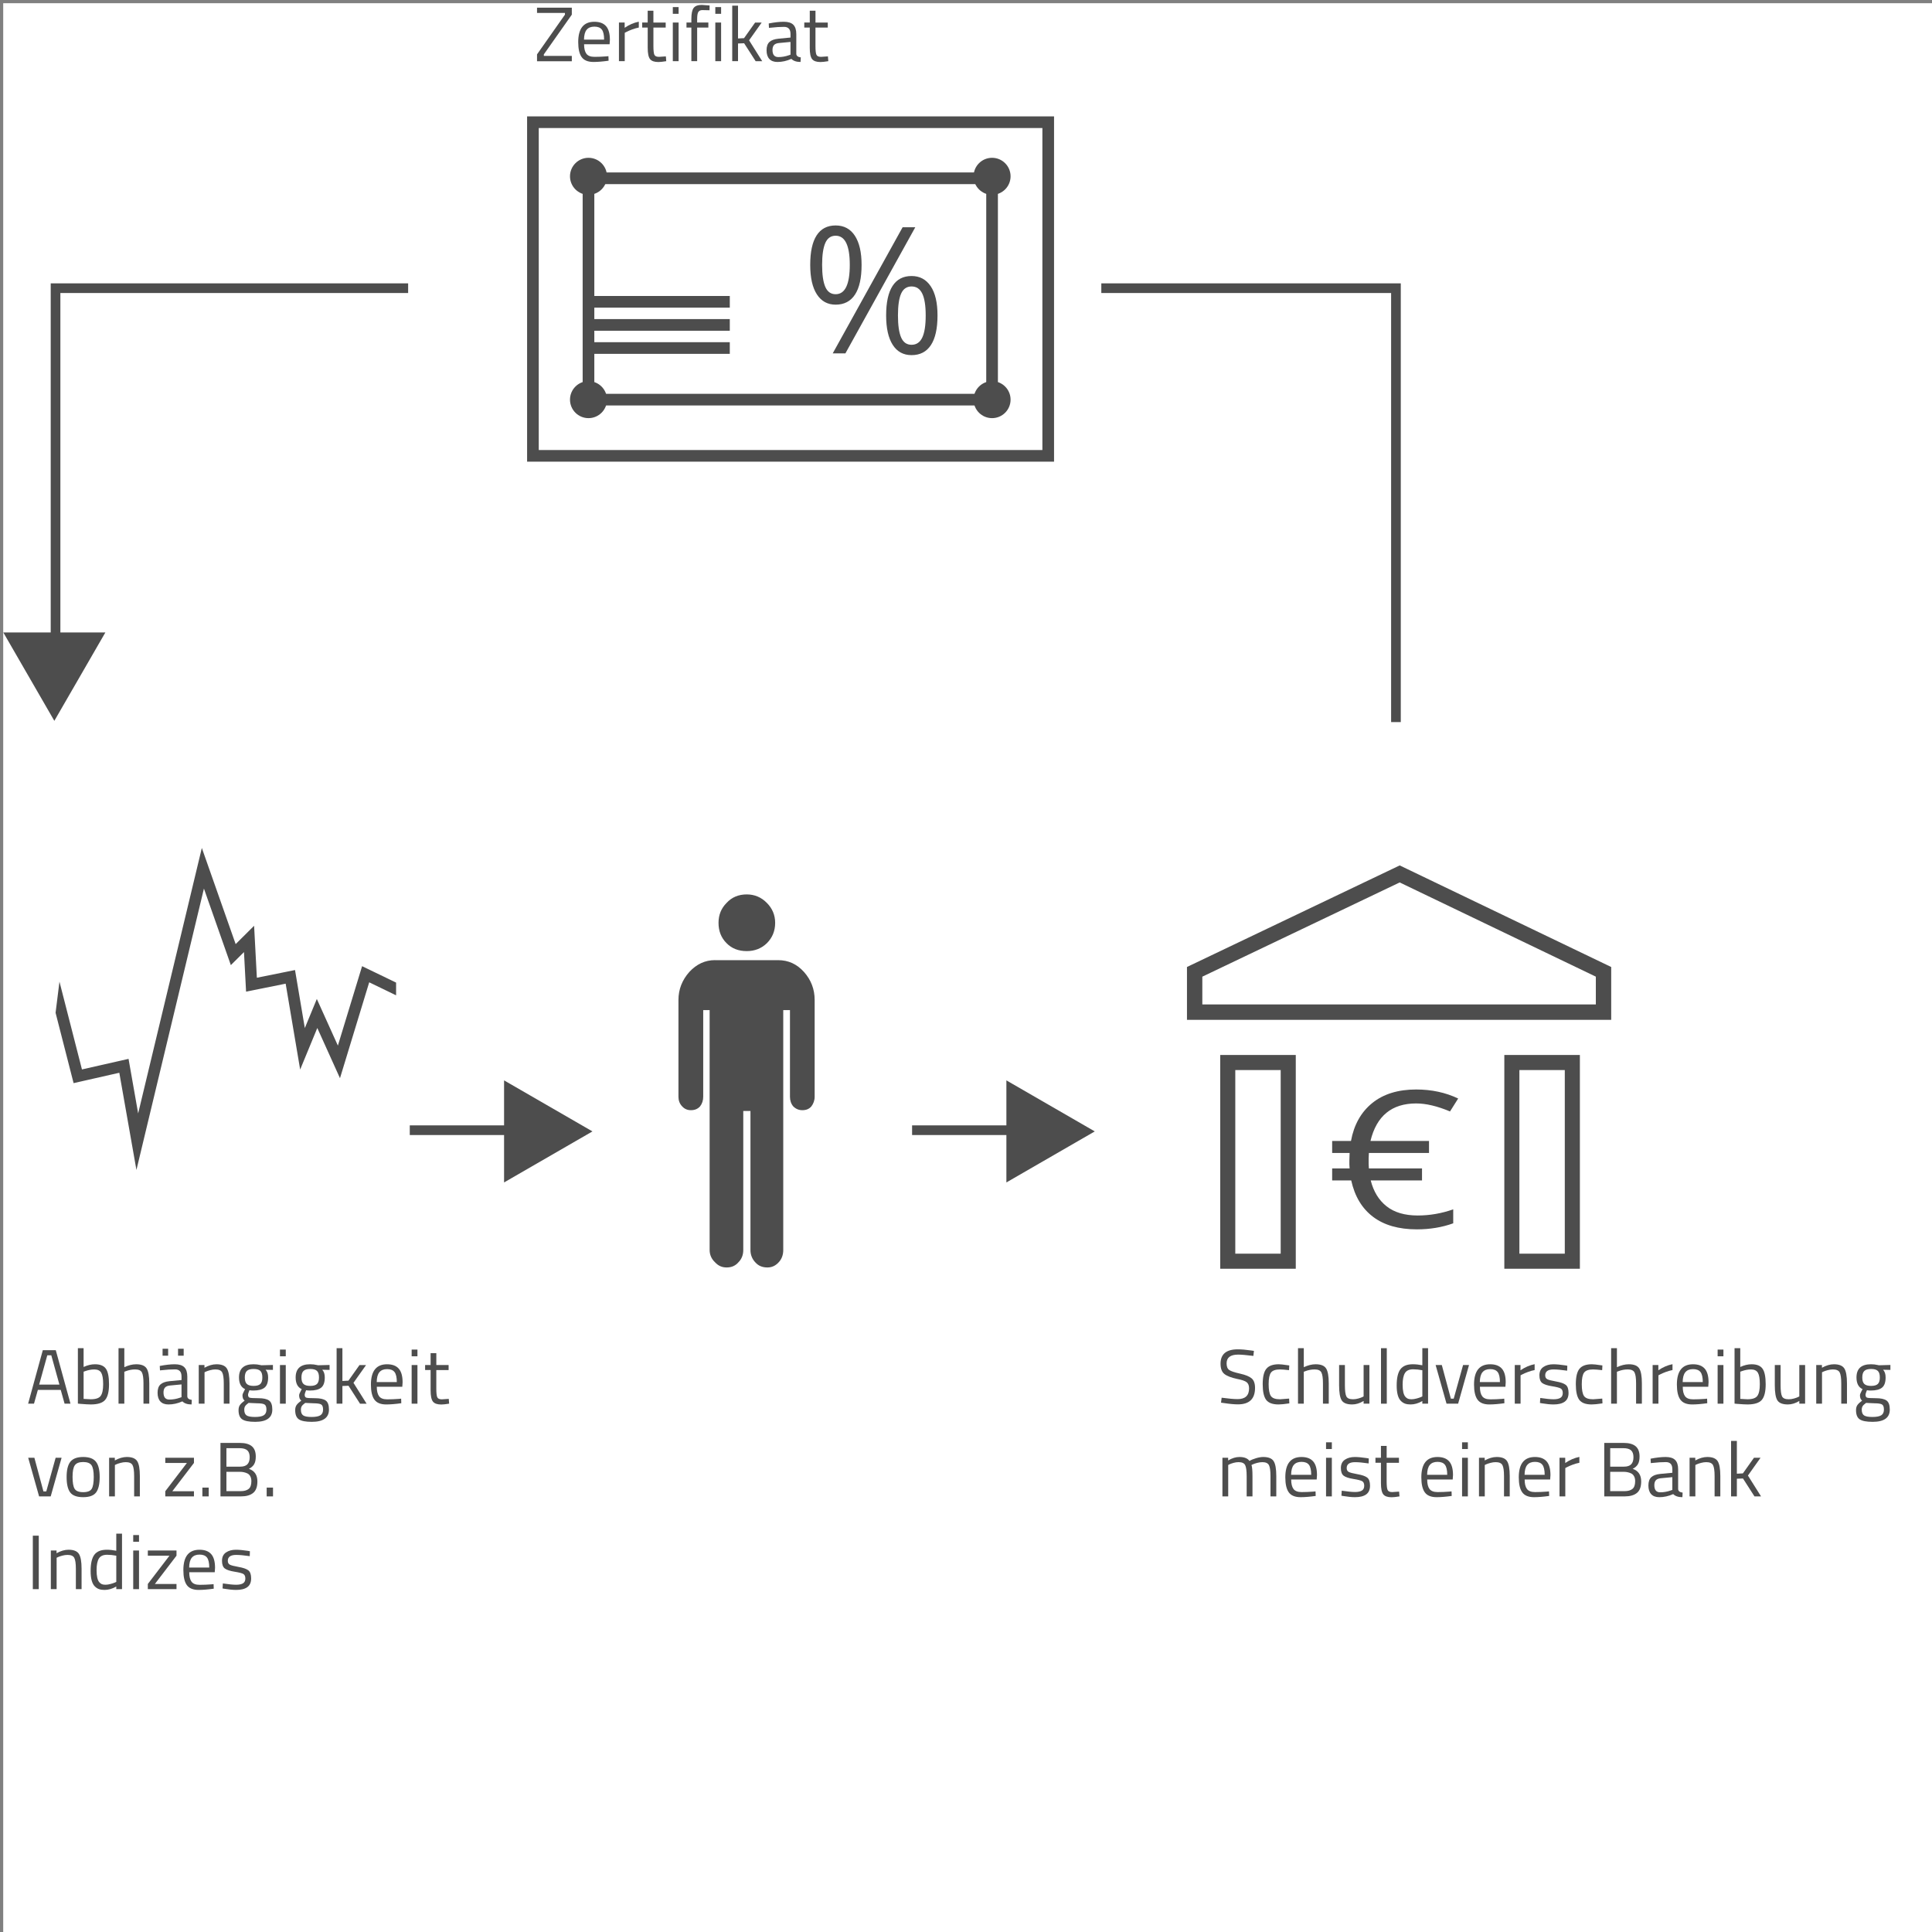 <?xml version="1.0" encoding="utf-8"?>
<!-- Generator: Adobe Illustrator 21.1.0, SVG Export Plug-In . SVG Version: 6.00 Build 0)  -->
<svg version="1.1" id="Ebene_1" xmlns="http://www.w3.org/2000/svg" xmlns:xlink="http://www.w3.org/1999/xlink" x="0px" y="0px"
	 viewBox="0 0 200 200" enable-background="new 0 0 200 200" xml:space="preserve">
<rect x="0" y="0" width="200" height="200" fill="#808080" stroke="none"/>
<rect x="0.333" y="0.333" fill="#FFFFFF" width="200" height="200.667"/>
<path fill="#4D4D4D" d="M74.019,99.392c-1.029,0-1.911,0.415-2.655,1.217c-0.747,0.838-1.131,1.813-1.131,2.898v10.034
	c0,0.376,0.118,0.716,0.384,0.991c0.246,0.272,0.553,0.394,0.9,0.394c0.4,0,0.706-0.123,0.953-0.394
	c0.214-0.275,0.326-0.615,0.326-0.991v-8.973h0.665v24.841c0,0.478,0.191,0.92,0.556,1.261c0.342,0.376,0.742,0.537,1.202,0.537
	c0.498,0,0.898-0.161,1.223-0.537c0.345-0.34,0.501-0.782,0.501-1.261v-14.4h0.744v14.4c0,0.478,0.172,0.92,0.496,1.261
	c0.326,0.376,0.747,0.537,1.262,0.537c0.438,0,0.822-0.161,1.166-0.537c0.323-0.34,0.471-0.782,0.471-1.261v-24.841h0.695v8.973
	c0,0.376,0.109,0.716,0.339,0.991c0.274,0.272,0.591,0.394,0.936,0.394c0.405,0,0.712-0.123,0.942-0.394
	c0.208-0.275,0.339-0.615,0.339-0.991v-10.034c0-1.082-0.362-2.061-1.109-2.895c-0.728-0.805-1.601-1.217-2.672-1.217h-6.534V99.392
	z"/>
<path fill="#4D4D4D" d="M77.303,98.458c0.803,0,1.511-0.264,2.081-0.816c0.569-0.567,0.86-1.267,0.86-2.111
	c0-0.805-0.293-1.495-0.862-2.064c-0.572-0.586-1.278-0.878-2.078-0.878c-0.843,0-1.552,0.292-2.086,0.878
	c-0.569,0.569-0.837,1.259-0.837,2.064c0,0.846,0.268,1.546,0.837,2.111C75.754,98.194,76.463,98.458,77.303,98.458z"/>
<g>
	<g>
		<path fill="#4D4D4D" d="M55.593,1.341V0.797h3.601v0.72l-2.896,4.112v0.16h2.896v0.552h-3.601V5.629l2.889-4.112V1.341H55.593z"/>
		<path fill="#4D4D4D" d="M62.753,5.837l0.232-0.023l0.016,0.472c-0.608,0.085-1.128,0.128-1.56,0.128
			c-0.576,0-0.984-0.167-1.225-0.5s-0.359-0.853-0.359-1.556c0-1.403,0.557-2.104,1.672-2.104c0.538,0,0.941,0.15,1.208,0.452
			s0.399,0.774,0.399,1.42l-0.031,0.456h-2.641c0,0.442,0.08,0.771,0.24,0.984c0.16,0.213,0.438,0.319,0.836,0.319
			S62.342,5.87,62.753,5.837z M62.537,4.101c0-0.49-0.079-0.837-0.236-1.04c-0.157-0.202-0.413-0.304-0.768-0.304
			s-0.621,0.106-0.8,0.32c-0.179,0.213-0.271,0.555-0.276,1.023H62.537z"/>
		<path fill="#4D4D4D" d="M64.073,6.333v-4h0.592v0.544c0.464-0.32,0.952-0.53,1.464-0.632v0.607c-0.224,0.043-0.457,0.109-0.7,0.2
			c-0.242,0.091-0.428,0.171-0.556,0.24l-0.2,0.104v2.936H64.073z"/>
		<path fill="#4D4D4D" d="M68.913,2.853h-1.272v1.912c0,0.459,0.033,0.761,0.1,0.904c0.067,0.145,0.226,0.216,0.477,0.216
			l0.712-0.048l0.04,0.496c-0.357,0.059-0.63,0.088-0.816,0.088c-0.416,0-0.704-0.102-0.863-0.304c-0.16-0.203-0.24-0.59-0.24-1.16
			V2.853H66.48v-0.52h0.568V1.11h0.592v1.224h1.272V2.853z"/>
		<path fill="#4D4D4D" d="M69.649,1.429V0.734h0.6v0.695H69.649z M69.649,6.333v-4h0.6v4H69.649z"/>
		<path fill="#4D4D4D" d="M72.169,2.853v3.48h-0.6v-3.48h-0.504v-0.52h0.504v-0.36c0-0.564,0.08-0.95,0.24-1.155
			c0.159-0.206,0.439-0.309,0.84-0.309l0.808,0.057l-0.008,0.495c-0.299-0.01-0.545-0.016-0.74-0.016
			c-0.194,0-0.333,0.064-0.416,0.192s-0.124,0.376-0.124,0.744v0.352h1.16v0.52H72.169z"/>
		<path fill="#4D4D4D" d="M74.049,1.429V0.734h0.6v0.695H74.049z M74.049,6.333v-4h0.6v4H74.049z"/>
		<path fill="#4D4D4D" d="M76.4,6.333h-0.6V0.589h0.6v3.393l0.624-0.032l1.145-1.616h0.68l-1.304,1.84l1.359,2.16h-0.68
			l-1.192-1.856L76.4,4.501V6.333z"/>
		<path fill="#4D4D4D" d="M82.433,3.542v2.048c0.016,0.197,0.17,0.314,0.464,0.353l-0.024,0.472c-0.421,0-0.738-0.106-0.952-0.32
			c-0.479,0.214-0.96,0.32-1.439,0.32c-0.368,0-0.648-0.104-0.84-0.312c-0.192-0.208-0.288-0.506-0.288-0.896
			s0.099-0.676,0.296-0.86c0.197-0.184,0.507-0.297,0.928-0.34l1.256-0.12V3.542c0-0.272-0.059-0.467-0.176-0.584
			s-0.277-0.176-0.48-0.176c-0.427,0-0.869,0.026-1.327,0.08l-0.248,0.023l-0.024-0.456c0.587-0.117,1.106-0.176,1.56-0.176
			c0.454,0,0.783,0.104,0.988,0.312S82.433,3.099,82.433,3.542z M79.968,5.173c0,0.491,0.203,0.736,0.608,0.736
			c0.362,0,0.72-0.062,1.072-0.185l0.184-0.063v-1.32l-1.184,0.112c-0.24,0.021-0.414,0.091-0.521,0.208S79.968,4.95,79.968,5.173z"
			/>
		<path fill="#4D4D4D" d="M85.689,2.853h-1.272v1.912c0,0.459,0.033,0.761,0.1,0.904c0.067,0.145,0.226,0.216,0.477,0.216
			l0.712-0.048l0.04,0.496c-0.357,0.059-0.63,0.088-0.816,0.088c-0.416,0-0.704-0.102-0.863-0.304c-0.16-0.203-0.24-0.59-0.24-1.16
			V2.853h-0.568v-0.52h0.568V1.11h0.592v1.224h1.272V2.853z"/>
	</g>
</g>
<g>
	<g>
		<path fill="#4D4D4D" d="M128.177,140.228c-0.8,0-1.2,0.302-1.2,0.904c0,0.336,0.092,0.566,0.276,0.691
			c0.184,0.126,0.557,0.251,1.12,0.376c0.562,0.126,0.961,0.288,1.195,0.488c0.235,0.2,0.353,0.529,0.353,0.988
			c0,1.136-0.59,1.704-1.769,1.704c-0.389,0-0.877-0.046-1.464-0.137l-0.288-0.039l0.064-0.513c0.726,0.097,1.277,0.145,1.656,0.145
			c0.789,0,1.184-0.371,1.184-1.112c0-0.299-0.087-0.514-0.26-0.644c-0.174-0.131-0.497-0.242-0.973-0.332
			c-0.623-0.134-1.066-0.306-1.327-0.517c-0.262-0.211-0.393-0.563-0.393-1.06c0-0.992,0.595-1.488,1.784-1.488
			c0.39,0,0.856,0.04,1.4,0.12l0.271,0.04l-0.056,0.52C129.012,140.273,128.486,140.228,128.177,140.228z"/>
		<path fill="#4D4D4D" d="M132.377,141.228c0.176,0,0.475,0.032,0.896,0.096l0.192,0.024l-0.024,0.488
			c-0.427-0.048-0.741-0.072-0.943-0.072c-0.454,0-0.762,0.108-0.925,0.324c-0.162,0.216-0.243,0.616-0.243,1.2
			s0.075,0.99,0.228,1.22s0.468,0.344,0.948,0.344l0.943-0.072l0.024,0.496c-0.496,0.075-0.867,0.112-1.112,0.112
			c-0.624,0-1.055-0.16-1.292-0.48c-0.237-0.319-0.355-0.859-0.355-1.619c0-0.761,0.128-1.294,0.384-1.601
			S131.779,141.228,132.377,141.228z"/>
		<path fill="#4D4D4D" d="M134.969,145.308h-0.6v-5.744h0.6v1.968c0.427-0.202,0.838-0.304,1.232-0.304
			c0.533,0,0.892,0.145,1.076,0.432c0.184,0.288,0.275,0.801,0.275,1.536v2.112h-0.6v-2.096c0-0.555-0.055-0.935-0.164-1.141
			c-0.109-0.205-0.34-0.308-0.692-0.308c-0.336,0-0.661,0.062-0.976,0.184l-0.152,0.057V145.308z"/>
		<path fill="#4D4D4D" d="M141.161,141.308h0.6v4h-0.6v-0.28c-0.4,0.24-0.795,0.36-1.185,0.36c-0.544,0-0.905-0.142-1.084-0.424
			c-0.179-0.283-0.268-0.806-0.268-1.568v-2.088h0.6v2.08c0,0.581,0.051,0.971,0.152,1.168s0.33,0.296,0.688,0.296
			c0.177,0,0.355-0.025,0.536-0.076c0.182-0.051,0.32-0.1,0.416-0.147l0.145-0.072V141.308z"/>
		<path fill="#4D4D4D" d="M142.96,145.308v-5.744h0.6v5.744H142.96z"/>
		<path fill="#4D4D4D" d="M147.833,139.563v5.744h-0.593v-0.272c-0.41,0.235-0.815,0.353-1.216,0.353
			c-0.213,0-0.399-0.026-0.56-0.08s-0.31-0.149-0.448-0.288c-0.288-0.288-0.432-0.82-0.432-1.596c0-0.776,0.129-1.336,0.388-1.681
			c0.259-0.344,0.687-0.516,1.284-0.516c0.309,0,0.637,0.035,0.983,0.104v-1.769H147.833z M145.753,144.796
			c0.096,0.037,0.22,0.056,0.372,0.056c0.151,0,0.322-0.025,0.512-0.076s0.337-0.1,0.444-0.147l0.159-0.072v-2.712
			c-0.341-0.064-0.658-0.096-0.952-0.096c-0.405,0-0.688,0.129-0.848,0.388s-0.24,0.66-0.24,1.204c0,0.618,0.094,1.034,0.28,1.248
			C145.565,144.689,145.656,144.759,145.753,144.796z"/>
		<path fill="#4D4D4D" d="M148.616,141.308h0.64l0.937,3.48h0.296l0.968-3.48h0.616l-1.128,4h-1.2L148.616,141.308z"/>
		<path fill="#4D4D4D" d="M155.488,144.812l0.232-0.023l0.016,0.472c-0.608,0.085-1.128,0.128-1.56,0.128
			c-0.576,0-0.984-0.167-1.225-0.5s-0.359-0.853-0.359-1.556c0-1.403,0.557-2.104,1.672-2.104c0.538,0,0.941,0.15,1.208,0.452
			s0.399,0.774,0.399,1.42l-0.031,0.456H153.2c0,0.442,0.08,0.771,0.24,0.984c0.16,0.213,0.438,0.319,0.836,0.319
			S155.077,144.844,155.488,144.812z M155.272,143.075c0-0.49-0.079-0.837-0.236-1.04c-0.157-0.202-0.413-0.304-0.768-0.304
			s-0.621,0.106-0.8,0.32c-0.179,0.213-0.271,0.555-0.276,1.023H155.272z"/>
		<path fill="#4D4D4D" d="M156.809,145.308v-4h0.592v0.544c0.464-0.32,0.952-0.53,1.464-0.632v0.607
			c-0.224,0.043-0.457,0.109-0.7,0.2c-0.242,0.091-0.428,0.171-0.556,0.24l-0.2,0.104v2.936H156.809z"/>
		<path fill="#4D4D4D" d="M160.832,141.764c-0.581,0-0.872,0.203-0.872,0.608c0,0.187,0.066,0.318,0.2,0.396
			c0.133,0.077,0.438,0.157,0.912,0.24s0.811,0.198,1.008,0.348s0.296,0.43,0.296,0.84c0,0.411-0.132,0.712-0.396,0.904
			c-0.265,0.192-0.649,0.288-1.156,0.288c-0.331,0-0.721-0.037-1.168-0.112l-0.24-0.04l0.032-0.52
			c0.607,0.091,1.066,0.136,1.376,0.136c0.309,0,0.545-0.049,0.708-0.147c0.162-0.099,0.244-0.265,0.244-0.496
			c0-0.232-0.069-0.39-0.208-0.473c-0.139-0.082-0.443-0.161-0.912-0.235c-0.47-0.075-0.803-0.185-1-0.328
			c-0.197-0.145-0.296-0.411-0.296-0.8c0-0.39,0.137-0.678,0.412-0.864c0.274-0.187,0.617-0.28,1.027-0.28
			c0.325,0,0.733,0.037,1.225,0.112l0.224,0.04l-0.016,0.512C161.64,141.807,161.173,141.764,160.832,141.764z"/>
		<path fill="#4D4D4D" d="M164.792,141.228c0.176,0,0.475,0.032,0.896,0.096l0.192,0.024l-0.024,0.488
			c-0.427-0.048-0.741-0.072-0.943-0.072c-0.454,0-0.762,0.108-0.925,0.324c-0.162,0.216-0.243,0.616-0.243,1.2
			s0.075,0.99,0.228,1.22s0.468,0.344,0.948,0.344l0.943-0.072l0.024,0.496c-0.496,0.075-0.867,0.112-1.112,0.112
			c-0.624,0-1.055-0.16-1.292-0.48c-0.237-0.319-0.355-0.859-0.355-1.619c0-0.761,0.128-1.294,0.384-1.601
			S164.194,141.228,164.792,141.228z"/>
		<path fill="#4D4D4D" d="M167.384,145.308h-0.6v-5.744h0.6v1.968c0.427-0.202,0.838-0.304,1.232-0.304
			c0.533,0,0.892,0.145,1.076,0.432c0.184,0.288,0.275,0.801,0.275,1.536v2.112h-0.6v-2.096c0-0.555-0.055-0.935-0.164-1.141
			c-0.109-0.205-0.34-0.308-0.692-0.308c-0.336,0-0.661,0.062-0.976,0.184l-0.152,0.057V145.308z"/>
		<path fill="#4D4D4D" d="M171.08,145.308v-4h0.592v0.544c0.464-0.32,0.952-0.53,1.464-0.632v0.607
			c-0.224,0.043-0.457,0.109-0.7,0.2c-0.242,0.091-0.428,0.171-0.556,0.24l-0.2,0.104v2.936H171.08z"/>
		<path fill="#4D4D4D" d="M176.487,144.812l0.232-0.023l0.016,0.472c-0.608,0.085-1.128,0.128-1.56,0.128
			c-0.576,0-0.984-0.167-1.225-0.5s-0.359-0.853-0.359-1.556c0-1.403,0.557-2.104,1.672-2.104c0.538,0,0.941,0.15,1.208,0.452
			s0.399,0.774,0.399,1.42l-0.031,0.456h-2.641c0,0.442,0.08,0.771,0.24,0.984c0.16,0.213,0.438,0.319,0.836,0.319
			S176.076,144.844,176.487,144.812z M176.271,143.075c0-0.49-0.079-0.837-0.236-1.04c-0.157-0.202-0.413-0.304-0.768-0.304
			s-0.621,0.106-0.8,0.32c-0.179,0.213-0.271,0.555-0.276,1.023H176.271z"/>
		<path fill="#4D4D4D" d="M177.808,140.403v-0.695h0.6v0.695H177.808z M177.808,145.308v-4h0.6v4H177.808z"/>
		<path fill="#4D4D4D" d="M181.327,141.228c0.539,0,0.916,0.153,1.132,0.46c0.217,0.307,0.324,0.844,0.324,1.612
			c0,0.768-0.135,1.308-0.403,1.62c-0.27,0.312-0.765,0.468-1.484,0.468c-0.224,0-0.595-0.021-1.112-0.064l-0.224-0.023v-5.736
			h0.592v1.944C180.557,141.321,180.948,141.228,181.327,141.228z M180.888,144.852c0.522,0,0.868-0.118,1.036-0.355
			s0.252-0.639,0.252-1.204s-0.067-0.962-0.2-1.188c-0.134-0.227-0.371-0.34-0.712-0.34c-0.31,0-0.627,0.059-0.952,0.176
			l-0.16,0.057v2.815C180.498,144.838,180.743,144.852,180.888,144.852z"/>
		<path fill="#4D4D4D" d="M186.264,141.308h0.6v4h-0.6v-0.28c-0.4,0.24-0.795,0.36-1.185,0.36c-0.544,0-0.905-0.142-1.084-0.424
			c-0.179-0.283-0.268-0.806-0.268-1.568v-2.088h0.6v2.08c0,0.581,0.051,0.971,0.152,1.168s0.33,0.296,0.688,0.296
			c0.177,0,0.355-0.025,0.536-0.076c0.182-0.051,0.32-0.1,0.416-0.147l0.145-0.072V141.308z"/>
		<path fill="#4D4D4D" d="M188.615,145.308h-0.6v-4h0.592v0.28c0.432-0.24,0.846-0.36,1.24-0.36c0.533,0,0.892,0.145,1.076,0.432
			c0.184,0.288,0.275,0.801,0.275,1.536v2.112h-0.592v-2.096c0-0.555-0.055-0.935-0.164-1.141c-0.109-0.205-0.343-0.308-0.7-0.308
			c-0.171,0-0.351,0.025-0.54,0.076s-0.334,0.1-0.436,0.147l-0.152,0.072V145.308z"/>
		<path fill="#4D4D4D" d="M193.855,147.188c-0.64,0-1.087-0.087-1.34-0.26c-0.254-0.174-0.38-0.489-0.38-0.948
			c0-0.219,0.048-0.396,0.144-0.532c0.096-0.136,0.259-0.289,0.488-0.46c-0.149-0.101-0.225-0.285-0.225-0.552
			c0-0.091,0.067-0.259,0.2-0.504l0.072-0.128c-0.422-0.192-0.632-0.595-0.632-1.208c0-0.912,0.498-1.368,1.496-1.368
			c0.256,0,0.493,0.026,0.712,0.08l0.12,0.024l1.184-0.032v0.512l-0.76-0.016c0.176,0.176,0.264,0.442,0.264,0.8
			c0,0.501-0.124,0.852-0.372,1.052s-0.639,0.3-1.172,0.3c-0.144,0-0.274-0.011-0.392-0.031c-0.097,0.234-0.145,0.387-0.145,0.456
			c0,0.165,0.051,0.268,0.152,0.308s0.408,0.06,0.92,0.06s0.88,0.08,1.104,0.24c0.225,0.16,0.337,0.472,0.337,0.937
			C195.632,146.764,195.039,147.188,193.855,147.188z M192.728,145.932c0,0.282,0.078,0.479,0.235,0.588s0.448,0.164,0.872,0.164
			c0.425,0,0.729-0.059,0.912-0.176c0.185-0.117,0.276-0.313,0.276-0.588c0-0.275-0.066-0.452-0.2-0.532
			c-0.133-0.08-0.395-0.12-0.784-0.12l-0.863-0.04c-0.177,0.128-0.295,0.24-0.356,0.336S192.728,145.782,192.728,145.932z
			 M192.783,142.596c0,0.314,0.07,0.539,0.212,0.672c0.142,0.134,0.375,0.2,0.7,0.2s0.558-0.066,0.696-0.2
			c0.139-0.133,0.208-0.358,0.208-0.676s-0.069-0.543-0.208-0.676c-0.139-0.134-0.371-0.2-0.696-0.2s-0.559,0.067-0.7,0.204
			C192.854,142.056,192.783,142.281,192.783,142.596z"/>
		<path fill="#4D4D4D" d="M127.145,154.907h-0.6v-4h0.592v0.28c0.4-0.24,0.789-0.36,1.168-0.36c0.496,0,0.843,0.136,1.04,0.408
			c0.176-0.106,0.404-0.201,0.684-0.284c0.28-0.083,0.527-0.124,0.74-0.124c0.533,0,0.893,0.143,1.076,0.428
			c0.184,0.286,0.276,0.799,0.276,1.54v2.112h-0.601v-2.096c0-0.555-0.053-0.935-0.16-1.141c-0.106-0.205-0.333-0.308-0.68-0.308
			c-0.176,0-0.357,0.025-0.544,0.076s-0.331,0.1-0.432,0.147l-0.152,0.072c0.069,0.176,0.104,0.565,0.104,1.168v2.08h-0.601v-2.064
			c0-0.575-0.052-0.966-0.156-1.172c-0.104-0.205-0.332-0.308-0.684-0.308c-0.171,0-0.346,0.025-0.524,0.076s-0.315,0.1-0.412,0.147
			l-0.136,0.072V154.907z"/>
		<path fill="#4D4D4D" d="M135.952,154.411l0.232-0.023l0.016,0.472c-0.608,0.085-1.128,0.128-1.56,0.128
			c-0.576,0-0.984-0.167-1.225-0.5s-0.359-0.853-0.359-1.556c0-1.403,0.557-2.104,1.672-2.104c0.538,0,0.941,0.15,1.208,0.452
			s0.399,0.774,0.399,1.42l-0.031,0.456h-2.641c0,0.442,0.08,0.771,0.24,0.984c0.16,0.213,0.438,0.319,0.836,0.319
			S135.541,154.443,135.952,154.411z M135.736,152.675c0-0.49-0.079-0.837-0.236-1.04c-0.157-0.202-0.413-0.304-0.768-0.304
			s-0.621,0.106-0.8,0.32c-0.179,0.213-0.271,0.555-0.276,1.023H135.736z"/>
		<path fill="#4D4D4D" d="M137.272,150.003v-0.695h0.6v0.695H137.272z M137.272,154.907v-4h0.6v4H137.272z"/>
		<path fill="#4D4D4D" d="M140.28,151.363c-0.581,0-0.872,0.203-0.872,0.608c0,0.187,0.066,0.318,0.2,0.396
			c0.133,0.077,0.438,0.157,0.912,0.24s0.811,0.198,1.008,0.348s0.296,0.43,0.296,0.84c0,0.411-0.132,0.712-0.396,0.904
			c-0.265,0.192-0.649,0.288-1.156,0.288c-0.331,0-0.721-0.037-1.168-0.112l-0.24-0.04l0.032-0.52
			c0.607,0.091,1.066,0.136,1.376,0.136c0.309,0,0.545-0.049,0.708-0.147c0.162-0.099,0.244-0.265,0.244-0.496
			c0-0.232-0.069-0.39-0.208-0.473c-0.139-0.082-0.443-0.161-0.912-0.235c-0.47-0.075-0.803-0.185-1-0.328
			c-0.197-0.145-0.296-0.411-0.296-0.8c0-0.39,0.137-0.678,0.412-0.864c0.274-0.187,0.617-0.28,1.027-0.28
			c0.325,0,0.733,0.037,1.225,0.112l0.224,0.04l-0.016,0.512C141.088,151.406,140.621,151.363,140.28,151.363z"/>
		<path fill="#4D4D4D" d="M144.817,151.427h-1.272v1.912c0,0.459,0.033,0.761,0.1,0.904c0.067,0.145,0.226,0.216,0.477,0.216
			l0.712-0.048l0.04,0.496c-0.357,0.059-0.63,0.088-0.816,0.088c-0.416,0-0.704-0.102-0.863-0.304c-0.16-0.203-0.24-0.59-0.24-1.16
			v-2.104h-0.568v-0.52h0.568v-1.224h0.592v1.224h1.272V151.427z"/>
		<path fill="#4D4D4D" d="M150.032,154.411l0.232-0.023l0.016,0.472c-0.608,0.085-1.128,0.128-1.56,0.128
			c-0.576,0-0.984-0.167-1.225-0.5s-0.359-0.853-0.359-1.556c0-1.403,0.557-2.104,1.672-2.104c0.538,0,0.941,0.15,1.208,0.452
			s0.399,0.774,0.399,1.42l-0.031,0.456h-2.641c0,0.442,0.08,0.771,0.24,0.984c0.16,0.213,0.438,0.319,0.836,0.319
			S149.621,154.443,150.032,154.411z M149.816,152.675c0-0.49-0.079-0.837-0.236-1.04c-0.157-0.202-0.413-0.304-0.768-0.304
			s-0.621,0.106-0.8,0.32c-0.179,0.213-0.271,0.555-0.276,1.023H149.816z"/>
		<path fill="#4D4D4D" d="M151.353,150.003v-0.695h0.6v0.695H151.353z M151.353,154.907v-4h0.6v4H151.353z"/>
		<path fill="#4D4D4D" d="M153.704,154.907h-0.6v-4h0.592v0.28c0.432-0.24,0.846-0.36,1.24-0.36c0.533,0,0.892,0.145,1.076,0.432
			c0.184,0.288,0.275,0.801,0.275,1.536v2.112h-0.592v-2.096c0-0.555-0.055-0.935-0.164-1.141c-0.109-0.205-0.343-0.308-0.7-0.308
			c-0.171,0-0.351,0.025-0.54,0.076s-0.334,0.1-0.436,0.147l-0.152,0.072V154.907z"/>
		<path fill="#4D4D4D" d="M160.12,154.411l0.232-0.023l0.016,0.472c-0.608,0.085-1.128,0.128-1.56,0.128
			c-0.576,0-0.984-0.167-1.225-0.5s-0.359-0.853-0.359-1.556c0-1.403,0.557-2.104,1.672-2.104c0.538,0,0.941,0.15,1.208,0.452
			s0.399,0.774,0.399,1.42l-0.031,0.456h-2.641c0,0.442,0.08,0.771,0.24,0.984c0.16,0.213,0.438,0.319,0.836,0.319
			S159.709,154.443,160.12,154.411z M159.904,152.675c0-0.49-0.079-0.837-0.236-1.04c-0.157-0.202-0.413-0.304-0.768-0.304
			s-0.621,0.106-0.8,0.32c-0.179,0.213-0.271,0.555-0.276,1.023H159.904z"/>
		<path fill="#4D4D4D" d="M161.44,154.907v-4h0.592v0.544c0.464-0.32,0.952-0.53,1.464-0.632v0.607
			c-0.224,0.043-0.457,0.109-0.7,0.2c-0.242,0.091-0.428,0.171-0.556,0.24l-0.2,0.104v2.936H161.44z"/>
		<path fill="#4D4D4D" d="M166.071,149.371h2.009c0.549,0,0.961,0.113,1.235,0.34s0.412,0.583,0.412,1.068
			c0,0.347-0.06,0.617-0.18,0.812c-0.12,0.195-0.298,0.349-0.532,0.46c0.587,0.203,0.88,0.638,0.88,1.305
			c0,0.555-0.146,0.952-0.439,1.191c-0.294,0.24-0.718,0.36-1.272,0.36h-2.112V149.371z M168.056,149.915h-1.368v1.912h1.424
			c0.342,0,0.591-0.081,0.748-0.244c0.157-0.162,0.236-0.408,0.236-0.735c0-0.328-0.084-0.565-0.252-0.713
			C168.676,149.988,168.413,149.915,168.056,149.915z M168.119,152.363h-1.432v2h1.472c0.363,0,0.639-0.076,0.828-0.229
			c0.189-0.151,0.284-0.42,0.284-0.804c0-0.202-0.039-0.373-0.116-0.512s-0.18-0.237-0.308-0.296
			C168.613,152.417,168.37,152.363,168.119,152.363z"/>
		<path fill="#4D4D4D" d="M173.721,152.115v2.048c0.016,0.197,0.17,0.314,0.464,0.353l-0.024,0.472c-0.421,0-0.738-0.106-0.952-0.32
			c-0.479,0.214-0.96,0.32-1.439,0.32c-0.368,0-0.648-0.104-0.84-0.312c-0.192-0.208-0.288-0.506-0.288-0.896
			s0.099-0.676,0.296-0.86c0.197-0.184,0.507-0.297,0.928-0.34l1.256-0.12v-0.344c0-0.272-0.059-0.467-0.176-0.584
			s-0.277-0.176-0.48-0.176c-0.427,0-0.869,0.026-1.327,0.08l-0.248,0.023l-0.024-0.456c0.587-0.117,1.106-0.176,1.56-0.176
			c0.454,0,0.783,0.104,0.988,0.312S173.721,151.673,173.721,152.115z M171.256,153.747c0,0.491,0.203,0.736,0.608,0.736
			c0.362,0,0.72-0.062,1.072-0.185l0.184-0.063v-1.32l-1.184,0.112c-0.24,0.021-0.414,0.091-0.521,0.208
			S171.256,153.523,171.256,153.747z"/>
		<path fill="#4D4D4D" d="M175.504,154.907h-0.6v-4h0.592v0.28c0.432-0.24,0.846-0.36,1.24-0.36c0.533,0,0.892,0.145,1.076,0.432
			c0.184,0.288,0.275,0.801,0.275,1.536v2.112h-0.592v-2.096c0-0.555-0.055-0.935-0.164-1.141c-0.109-0.205-0.343-0.308-0.7-0.308
			c-0.171,0-0.351,0.025-0.54,0.076s-0.334,0.1-0.436,0.147l-0.152,0.072V154.907z"/>
		<path fill="#4D4D4D" d="M179.8,154.907h-0.6v-5.744h0.6v3.393l0.624-0.032l1.145-1.616h0.68l-1.304,1.84l1.359,2.16h-0.68
			l-1.192-1.856l-0.632,0.024V154.907z"/>
	</g>
</g>
<g>
	<g>
		<path fill="#4D4D4D" d="M2.911,145.308l1.52-5.536h1.344l1.521,5.536H6.687l-0.399-1.424H3.919l-0.4,1.424H2.911z M4.895,140.3
			l-0.84,3.032H6.15l-0.84-3.032H4.895z"/>
		<path fill="#4D4D4D" d="M9.83,141.228c0.539,0,0.916,0.153,1.132,0.46c0.217,0.307,0.324,0.844,0.324,1.612
			c0,0.768-0.135,1.308-0.403,1.62c-0.27,0.312-0.765,0.468-1.484,0.468c-0.224,0-0.595-0.021-1.112-0.064L8.062,145.3v-5.736h0.592
			v1.944C9.06,141.321,9.451,141.228,9.83,141.228z M9.391,144.852c0.522,0,0.868-0.118,1.036-0.355s0.252-0.639,0.252-1.204
			s-0.067-0.962-0.2-1.188c-0.134-0.227-0.371-0.34-0.712-0.34c-0.31,0-0.627,0.059-0.952,0.176l-0.16,0.057v2.815
			C9.001,144.838,9.246,144.852,9.391,144.852z"/>
		<path fill="#4D4D4D" d="M12.87,145.308h-0.6v-5.744h0.6v1.968c0.427-0.202,0.838-0.304,1.232-0.304
			c0.533,0,0.892,0.145,1.076,0.432c0.184,0.288,0.275,0.801,0.275,1.536v2.112h-0.6v-2.096c0-0.555-0.055-0.935-0.164-1.141
			c-0.109-0.205-0.34-0.308-0.692-0.308c-0.336,0-0.661,0.062-0.976,0.184l-0.152,0.057V145.308z"/>
		<path fill="#4D4D4D" d="M19.391,142.516v2.048c0.016,0.197,0.17,0.314,0.464,0.353l-0.024,0.472c-0.421,0-0.738-0.106-0.952-0.32
			c-0.479,0.214-0.96,0.32-1.439,0.32c-0.368,0-0.648-0.104-0.84-0.312c-0.192-0.208-0.288-0.506-0.288-0.896
			s0.099-0.676,0.296-0.86c0.197-0.184,0.507-0.297,0.928-0.34l1.256-0.12v-0.344c0-0.272-0.059-0.467-0.176-0.584
			s-0.277-0.176-0.48-0.176c-0.427,0-0.869,0.026-1.327,0.08l-0.248,0.023l-0.024-0.456c0.587-0.117,1.106-0.176,1.56-0.176
			c0.454,0,0.783,0.104,0.988,0.312S19.391,142.073,19.391,142.516z M16.83,140.34v-0.721h0.576v0.721H16.83z M16.926,144.147
			c0,0.491,0.203,0.736,0.608,0.736c0.362,0,0.72-0.062,1.072-0.185l0.184-0.063v-1.32l-1.184,0.112
			c-0.24,0.021-0.414,0.091-0.521,0.208S16.926,143.924,16.926,144.147z M18.431,140.34v-0.721h0.584v0.721H18.431z"/>
		<path fill="#4D4D4D" d="M21.174,145.308h-0.6v-4h0.592v0.28c0.432-0.24,0.846-0.36,1.24-0.36c0.533,0,0.892,0.145,1.076,0.432
			c0.184,0.288,0.275,0.801,0.275,1.536v2.112h-0.592v-2.096c0-0.555-0.055-0.935-0.164-1.141c-0.109-0.205-0.343-0.308-0.7-0.308
			c-0.171,0-0.351,0.025-0.54,0.076s-0.334,0.1-0.436,0.147l-0.152,0.072V145.308z"/>
		<path fill="#4D4D4D" d="M26.414,147.188c-0.64,0-1.087-0.087-1.34-0.26c-0.254-0.174-0.38-0.489-0.38-0.948
			c0-0.219,0.048-0.396,0.144-0.532c0.096-0.136,0.259-0.289,0.488-0.46c-0.149-0.101-0.225-0.285-0.225-0.552
			c0-0.091,0.067-0.259,0.2-0.504l0.072-0.128c-0.422-0.192-0.632-0.595-0.632-1.208c0-0.912,0.498-1.368,1.496-1.368
			c0.256,0,0.493,0.026,0.712,0.08l0.12,0.024l1.184-0.032v0.512l-0.76-0.016c0.176,0.176,0.264,0.442,0.264,0.8
			c0,0.501-0.124,0.852-0.372,1.052s-0.639,0.3-1.172,0.3c-0.144,0-0.274-0.011-0.392-0.031c-0.097,0.234-0.145,0.387-0.145,0.456
			c0,0.165,0.051,0.268,0.152,0.308s0.408,0.06,0.92,0.06s0.88,0.08,1.104,0.24c0.225,0.16,0.337,0.472,0.337,0.937
			C28.19,146.764,27.598,147.188,26.414,147.188z M25.286,145.932c0,0.282,0.078,0.479,0.235,0.588s0.448,0.164,0.872,0.164
			c0.425,0,0.729-0.059,0.912-0.176c0.185-0.117,0.276-0.313,0.276-0.588c0-0.275-0.066-0.452-0.2-0.532
			c-0.133-0.08-0.395-0.12-0.784-0.12l-0.863-0.04c-0.177,0.128-0.295,0.24-0.356,0.336S25.286,145.782,25.286,145.932z
			 M25.342,142.596c0,0.314,0.07,0.539,0.212,0.672c0.142,0.134,0.375,0.2,0.7,0.2s0.558-0.066,0.696-0.2
			c0.139-0.133,0.208-0.358,0.208-0.676s-0.069-0.543-0.208-0.676c-0.139-0.134-0.371-0.2-0.696-0.2s-0.559,0.067-0.7,0.204
			C25.412,142.056,25.342,142.281,25.342,142.596z"/>
		<path fill="#4D4D4D" d="M28.982,140.403v-0.695h0.6v0.695H28.982z M28.982,145.308v-4h0.6v4H28.982z"/>
		<path fill="#4D4D4D" d="M32.278,147.188c-0.64,0-1.087-0.087-1.34-0.26c-0.254-0.174-0.38-0.489-0.38-0.948
			c0-0.219,0.048-0.396,0.144-0.532c0.096-0.136,0.259-0.289,0.488-0.46c-0.149-0.101-0.225-0.285-0.225-0.552
			c0-0.091,0.067-0.259,0.2-0.504l0.072-0.128c-0.422-0.192-0.632-0.595-0.632-1.208c0-0.912,0.498-1.368,1.496-1.368
			c0.256,0,0.493,0.026,0.712,0.08l0.12,0.024l1.184-0.032v0.512l-0.76-0.016c0.176,0.176,0.264,0.442,0.264,0.8
			c0,0.501-0.124,0.852-0.372,1.052s-0.639,0.3-1.172,0.3c-0.144,0-0.274-0.011-0.392-0.031c-0.097,0.234-0.145,0.387-0.145,0.456
			c0,0.165,0.051,0.268,0.152,0.308s0.408,0.06,0.92,0.06s0.88,0.08,1.104,0.24c0.225,0.16,0.337,0.472,0.337,0.937
			C34.055,146.764,33.462,147.188,32.278,147.188z M31.15,145.932c0,0.282,0.078,0.479,0.235,0.588s0.448,0.164,0.872,0.164
			c0.425,0,0.729-0.059,0.912-0.176c0.185-0.117,0.276-0.313,0.276-0.588c0-0.275-0.066-0.452-0.2-0.532
			c-0.133-0.08-0.395-0.12-0.784-0.12l-0.863-0.04c-0.177,0.128-0.295,0.24-0.356,0.336S31.15,145.782,31.15,145.932z
			 M31.206,142.596c0,0.314,0.07,0.539,0.212,0.672c0.142,0.134,0.375,0.2,0.7,0.2s0.558-0.066,0.696-0.2
			c0.139-0.133,0.208-0.358,0.208-0.676s-0.069-0.543-0.208-0.676c-0.139-0.134-0.371-0.2-0.696-0.2s-0.559,0.067-0.7,0.204
			C31.276,142.056,31.206,142.281,31.206,142.596z"/>
		<path fill="#4D4D4D" d="M35.446,145.308h-0.6v-5.744h0.6v3.393l0.624-0.032l1.145-1.616h0.68l-1.304,1.84l1.359,2.16h-0.68
			l-1.192-1.856l-0.632,0.024V145.308z"/>
		<path fill="#4D4D4D" d="M41.294,144.812l0.232-0.023l0.016,0.472c-0.608,0.085-1.128,0.128-1.56,0.128
			c-0.576,0-0.984-0.167-1.225-0.5s-0.359-0.853-0.359-1.556c0-1.403,0.557-2.104,1.672-2.104c0.538,0,0.941,0.15,1.208,0.452
			s0.399,0.774,0.399,1.42l-0.031,0.456h-2.641c0,0.442,0.08,0.771,0.24,0.984c0.16,0.213,0.438,0.319,0.836,0.319
			S40.883,144.844,41.294,144.812z M41.078,143.075c0-0.49-0.079-0.837-0.236-1.04c-0.157-0.202-0.413-0.304-0.768-0.304
			s-0.621,0.106-0.8,0.32c-0.179,0.213-0.271,0.555-0.276,1.023H41.078z"/>
		<path fill="#4D4D4D" d="M42.614,140.403v-0.695h0.6v0.695H42.614z M42.614,145.308v-4h0.6v4H42.614z"/>
		<path fill="#4D4D4D" d="M46.438,141.827h-1.272v1.912c0,0.459,0.033,0.761,0.1,0.904c0.067,0.145,0.226,0.216,0.477,0.216
			l0.712-0.048l0.04,0.496c-0.357,0.059-0.63,0.088-0.816,0.088c-0.416,0-0.704-0.102-0.863-0.304c-0.16-0.203-0.24-0.59-0.24-1.16
			v-2.104h-0.568v-0.52h0.568v-1.224h0.592v1.224h1.272V141.827z"/>
		<path fill="#4D4D4D" d="M2.919,150.907h0.64l0.937,3.48h0.296l0.968-3.48h0.616l-1.128,4h-1.2L2.919,150.907z"/>
		<path fill="#4D4D4D" d="M6.896,152.899c0-0.73,0.13-1.259,0.392-1.584s0.702-0.488,1.324-0.488c0.621,0,1.062,0.163,1.319,0.488
			c0.259,0.325,0.389,0.854,0.389,1.584s-0.123,1.261-0.368,1.592s-0.693,0.496-1.344,0.496c-0.651,0-1.099-0.165-1.345-0.496
			C7.018,154.16,6.896,153.63,6.896,152.899z M7.511,152.888c0,0.584,0.071,0.993,0.212,1.228c0.142,0.234,0.438,0.352,0.889,0.352
			c0.45,0,0.745-0.115,0.884-0.348c0.139-0.231,0.208-0.642,0.208-1.228c0-0.587-0.077-0.991-0.232-1.212
			c-0.154-0.222-0.441-0.332-0.859-0.332c-0.419,0-0.707,0.11-0.864,0.332C7.59,151.9,7.511,152.304,7.511,152.888z"/>
		<path fill="#4D4D4D" d="M11.895,154.907h-0.6v-4h0.592v0.28c0.432-0.24,0.846-0.36,1.24-0.36c0.533,0,0.892,0.145,1.076,0.432
			c0.184,0.288,0.275,0.801,0.275,1.536v2.112h-0.592v-2.096c0-0.555-0.055-0.935-0.164-1.141c-0.109-0.205-0.343-0.308-0.7-0.308
			c-0.171,0-0.351,0.025-0.54,0.076s-0.334,0.1-0.436,0.147l-0.152,0.072V154.907z"/>
		<path fill="#4D4D4D" d="M17.11,151.443v-0.536h2.968v0.536l-2.239,2.928h2.239v0.536H17.11v-0.536l2.24-2.928H17.11z"/>
		<path fill="#4D4D4D" d="M20.95,154.907v-0.912h0.656v0.912H20.95z"/>
		<path fill="#4D4D4D" d="M22.822,149.371h2.009c0.549,0,0.961,0.113,1.235,0.34s0.412,0.583,0.412,1.068
			c0,0.347-0.06,0.617-0.18,0.812c-0.12,0.195-0.298,0.349-0.532,0.46c0.587,0.203,0.88,0.638,0.88,1.305
			c0,0.555-0.146,0.952-0.439,1.191c-0.294,0.24-0.718,0.36-1.272,0.36h-2.112V149.371z M24.807,149.915h-1.368v1.912h1.424
			c0.342,0,0.591-0.081,0.748-0.244c0.157-0.162,0.236-0.408,0.236-0.735c0-0.328-0.084-0.565-0.252-0.713
			C25.427,149.988,25.164,149.915,24.807,149.915z M24.87,152.363h-1.432v2h1.472c0.363,0,0.639-0.076,0.828-0.229
			c0.189-0.151,0.284-0.42,0.284-0.804c0-0.202-0.039-0.373-0.116-0.512s-0.18-0.237-0.308-0.296
			C25.364,152.417,25.121,152.363,24.87,152.363z"/>
		<path fill="#4D4D4D" d="M27.606,154.907v-0.912h0.656v0.912H27.606z"/>
		<path fill="#4D4D4D" d="M3.398,164.508v-5.536h0.616v5.536H3.398z"/>
		<path fill="#4D4D4D" d="M5.862,164.508h-0.6v-4h0.592v0.28c0.432-0.24,0.846-0.36,1.24-0.36c0.533,0,0.892,0.145,1.076,0.432
			c0.184,0.288,0.275,0.801,0.275,1.536v2.112H7.854v-2.096c0-0.555-0.055-0.935-0.164-1.141c-0.109-0.205-0.343-0.308-0.7-0.308
			c-0.171,0-0.351,0.025-0.54,0.076s-0.334,0.1-0.436,0.147l-0.152,0.072V164.508z"/>
		<path fill="#4D4D4D" d="M12.631,158.764v5.744h-0.593v-0.272c-0.41,0.235-0.815,0.353-1.216,0.353c-0.213,0-0.399-0.026-0.56-0.08
			s-0.31-0.149-0.448-0.288c-0.288-0.288-0.432-0.82-0.432-1.596c0-0.776,0.129-1.336,0.388-1.681
			c0.259-0.344,0.687-0.516,1.284-0.516c0.309,0,0.637,0.035,0.983,0.104v-1.769H12.631z M10.551,163.996
			c0.096,0.037,0.22,0.056,0.372,0.056c0.151,0,0.322-0.025,0.512-0.076s0.337-0.1,0.444-0.147l0.159-0.072v-2.712
			c-0.341-0.064-0.658-0.096-0.952-0.096c-0.405,0-0.688,0.129-0.848,0.388s-0.24,0.66-0.24,1.204c0,0.618,0.094,1.034,0.28,1.248
			C10.363,163.89,10.454,163.959,10.551,163.996z"/>
		<path fill="#4D4D4D" d="M13.791,159.604v-0.695h0.6v0.695H13.791z M13.791,164.508v-4h0.6v4H13.791z"/>
		<path fill="#4D4D4D" d="M15.303,161.044v-0.536h2.968v0.536l-2.239,2.928h2.239v0.536h-2.968v-0.536l2.24-2.928H15.303z"/>
		<path fill="#4D4D4D" d="M21.878,164.012l0.232-0.023l0.016,0.472c-0.608,0.085-1.128,0.128-1.56,0.128
			c-0.576,0-0.984-0.167-1.225-0.5s-0.359-0.853-0.359-1.556c0-1.403,0.557-2.104,1.672-2.104c0.538,0,0.941,0.15,1.208,0.452
			s0.399,0.774,0.399,1.42l-0.031,0.456H19.59c0,0.442,0.08,0.771,0.24,0.984c0.16,0.213,0.438,0.319,0.836,0.319
			S21.467,164.044,21.878,164.012z M21.662,162.275c0-0.49-0.079-0.837-0.236-1.04c-0.157-0.202-0.413-0.304-0.768-0.304
			s-0.621,0.106-0.8,0.32c-0.179,0.213-0.271,0.555-0.276,1.023H21.662z"/>
		<path fill="#4D4D4D" d="M24.454,160.964c-0.581,0-0.872,0.203-0.872,0.608c0,0.187,0.066,0.318,0.2,0.396
			c0.133,0.077,0.438,0.157,0.912,0.24s0.811,0.198,1.008,0.348s0.296,0.43,0.296,0.84c0,0.411-0.132,0.712-0.396,0.904
			c-0.265,0.192-0.649,0.288-1.156,0.288c-0.331,0-0.721-0.037-1.168-0.112l-0.24-0.04l0.032-0.52
			c0.607,0.091,1.066,0.136,1.376,0.136c0.309,0,0.545-0.049,0.708-0.147c0.162-0.099,0.244-0.265,0.244-0.496
			c0-0.232-0.069-0.39-0.208-0.473c-0.139-0.082-0.443-0.161-0.912-0.235c-0.47-0.075-0.803-0.185-1-0.328
			c-0.197-0.145-0.296-0.411-0.296-0.8c0-0.39,0.137-0.678,0.412-0.864c0.274-0.187,0.617-0.28,1.027-0.28
			c0.325,0,0.733,0.037,1.225,0.112l0.224,0.04l-0.016,0.512C25.262,161.007,24.795,160.964,24.454,160.964z"/>
	</g>
</g>
<g>
	<g>
		<path fill="#4D4D4D" d="M103.303,41.975H60.317V17.853h42.986V41.975z M61.524,40.768h40.571V19.06H61.524V40.768z"/>
	</g>
	<g>
		<path fill="#4D4D4D" d="M89.191,27.421c0,1.357-0.227,2.383-0.683,3.076c-0.455,0.694-1.122,1.041-2.003,1.041
			c-0.833,0-1.48-0.354-1.94-1.063c-0.461-0.708-0.691-1.727-0.691-3.054c0-1.352,0.221-2.37,0.664-3.055
			c0.443-0.684,1.099-1.027,1.967-1.027c0.862,0,1.526,0.354,1.99,1.063C88.959,25.111,89.191,26.117,89.191,27.421z M85.105,27.421
			c0,1.012,0.11,1.771,0.33,2.277c0.22,0.506,0.577,0.759,1.071,0.759c0.975,0,1.463-1.012,1.463-3.036
			c0-2.013-0.488-3.019-1.463-3.019c-0.494,0-0.851,0.25-1.071,0.75C85.215,25.653,85.105,26.409,85.105,27.421z M94.749,23.527
			l-7.235,13.057h-1.312l7.235-13.057H94.749z M97.051,32.655c0,1.352-0.227,2.374-0.683,3.068c-0.455,0.693-1.123,1.04-2.003,1.04
			c-0.845,0-1.495-0.354-1.949-1.063c-0.455-0.709-0.683-1.724-0.683-3.046c0-1.351,0.222-2.37,0.665-3.054
			c0.443-0.684,1.099-1.027,1.967-1.027c0.845,0,1.503,0.35,1.976,1.049C96.815,30.322,97.051,31.333,97.051,32.655z M92.956,32.655
			c0,1.018,0.11,1.779,0.33,2.282c0.22,0.503,0.58,0.755,1.079,0.755c0.5,0,0.868-0.248,1.106-0.746
			c0.238-0.497,0.357-1.261,0.357-2.291c0-1.018-0.119-1.773-0.357-2.264c-0.238-0.491-0.607-0.737-1.106-0.737
			c-0.5,0-0.86,0.246-1.079,0.737C93.066,30.882,92.956,31.637,92.956,32.655z"/>
	</g>
	<g>
		<rect x="61.126" y="30.64" fill="#4D4D4D" width="14.422" height="1.207"/>
	</g>
	<g>
		<rect x="61.126" y="33.032" fill="#4D4D4D" width="14.422" height="1.207"/>
	</g>
	<g>
		<rect x="61.126" y="35.424" fill="#4D4D4D" width="14.422" height="1.207"/>
	</g>
	<circle fill="#4D4D4D" cx="102.699" cy="18.251" r="1.915"/>
	<circle fill="#4D4D4D" cx="102.699" cy="41.371" r="1.915"/>
	<circle fill="#4D4D4D" cx="60.921" cy="18.251" r="1.915"/>
	<circle fill="#4D4D4D" cx="60.921" cy="41.371" r="1.915"/>
	<g>
		<path fill="#4D4D4D" d="M109.115,47.792h-54.55V12.049h54.55V47.792z M55.772,46.584h52.136V13.256H55.772V46.584z"/>
	</g>
</g>
<g>
	<path fill="#4D4D4D" d="M166.791,105.571h-43.916v-5.469l22.022-10.514l21.894,10.516V105.571z M124.465,103.981h40.736v-2.878
		l-20.306-9.753l-20.431,9.754V103.981z"/>
</g>
<g>
	<path fill="#4D4D4D" d="M163.548,131.34h-7.821v-22.129h7.821V131.34z M157.287,129.78h4.7v-19.008h-4.7V129.78z"/>
</g>
<g>
	<path fill="#4D4D4D" d="M134.138,131.34h-7.821v-22.129h7.821V131.34z M127.877,129.78h4.7v-19.008h-4.7V129.78z"/>
</g>
<g>
	<path fill="#4D4D4D" d="M146.6,114.228c-2.527,0-4.103,1.294-4.728,3.882h6.059v1.243h-6.225l-0.024,0.549v0.617l0.024,0.433h5.501
		v1.243h-5.311c0.293,1.156,0.842,2.05,1.645,2.683c0.804,0.633,1.879,0.949,3.226,0.949c1.236,0,2.459-0.212,3.671-0.636v1.445
		c-1.157,0.418-2.412,0.626-3.766,0.626c-1.877,0-3.388-0.432-4.532-1.296c-1.145-0.864-1.899-2.121-2.263-3.771h-1.972v-1.243
		h1.806l-0.024-0.404v-0.424l0.024-0.771h-1.806v-1.243h1.948c0.309-1.676,1.041-2.983,2.198-3.921
		c1.156-0.937,2.673-1.406,4.55-1.406c1.592,0,3.042,0.312,4.348,0.934l-0.844,1.339C148.79,114.504,147.622,114.228,146.6,114.228z
		"/>
</g>
<polygon fill="#4D4D4D" stroke="#4D4D4D" stroke-width="0.25" stroke-miterlimit="10" points="5.88,104.835 7.709,111.977 
	12.451,110.901 14.142,120.5 21.088,91.544 23.949,99.681 25.367,98.272 25.591,102.505 29.673,101.681 31.123,110.269 
	32.842,106.102 35.172,111.26 38.143,101.512 40.878,102.835 40.878,101.796 37.561,100.194 35,108.594 32.803,103.729 
	31.504,106.876 30.439,100.566 26.473,101.367 26.195,96.121 24.343,97.962 20.917,88.222 14.283,115.876 13.207,109.765 
	8.393,110.856 6.198,102.288 "/>
<g>
	<line fill="none" stroke="#4D4D4D" stroke-miterlimit="10" x1="55.46" y1="116.998" x2="42.419" y2="116.998"/>
	<polygon fill="#4D4D4D" points="61.331,117.123 52.181,111.84 52.181,122.406 	"/>
</g>
<g>
	<line fill="none" stroke="#4D4D4D" stroke-miterlimit="10" x1="107.46" y1="116.998" x2="94.419" y2="116.998"/>
	<polygon fill="#4D4D4D" points="113.331,117.123 104.181,111.84 104.181,122.406 	"/>
</g>
<g>
	<polyline fill="none" stroke="#4D4D4D" stroke-miterlimit="10" points="42.25,29.833 5.75,29.833 5.75,68.75 	"/>
	<polygon fill="#4D4D4D" points="5.625,74.621 10.908,65.471 0.342,65.471 	"/>
</g>
<g>
	<polyline fill="none" stroke="#4D4D4D" stroke-miterlimit="10" points="114.008,29.833 144.508,29.833 144.508,74.75 	"/>
</g>
</svg>
